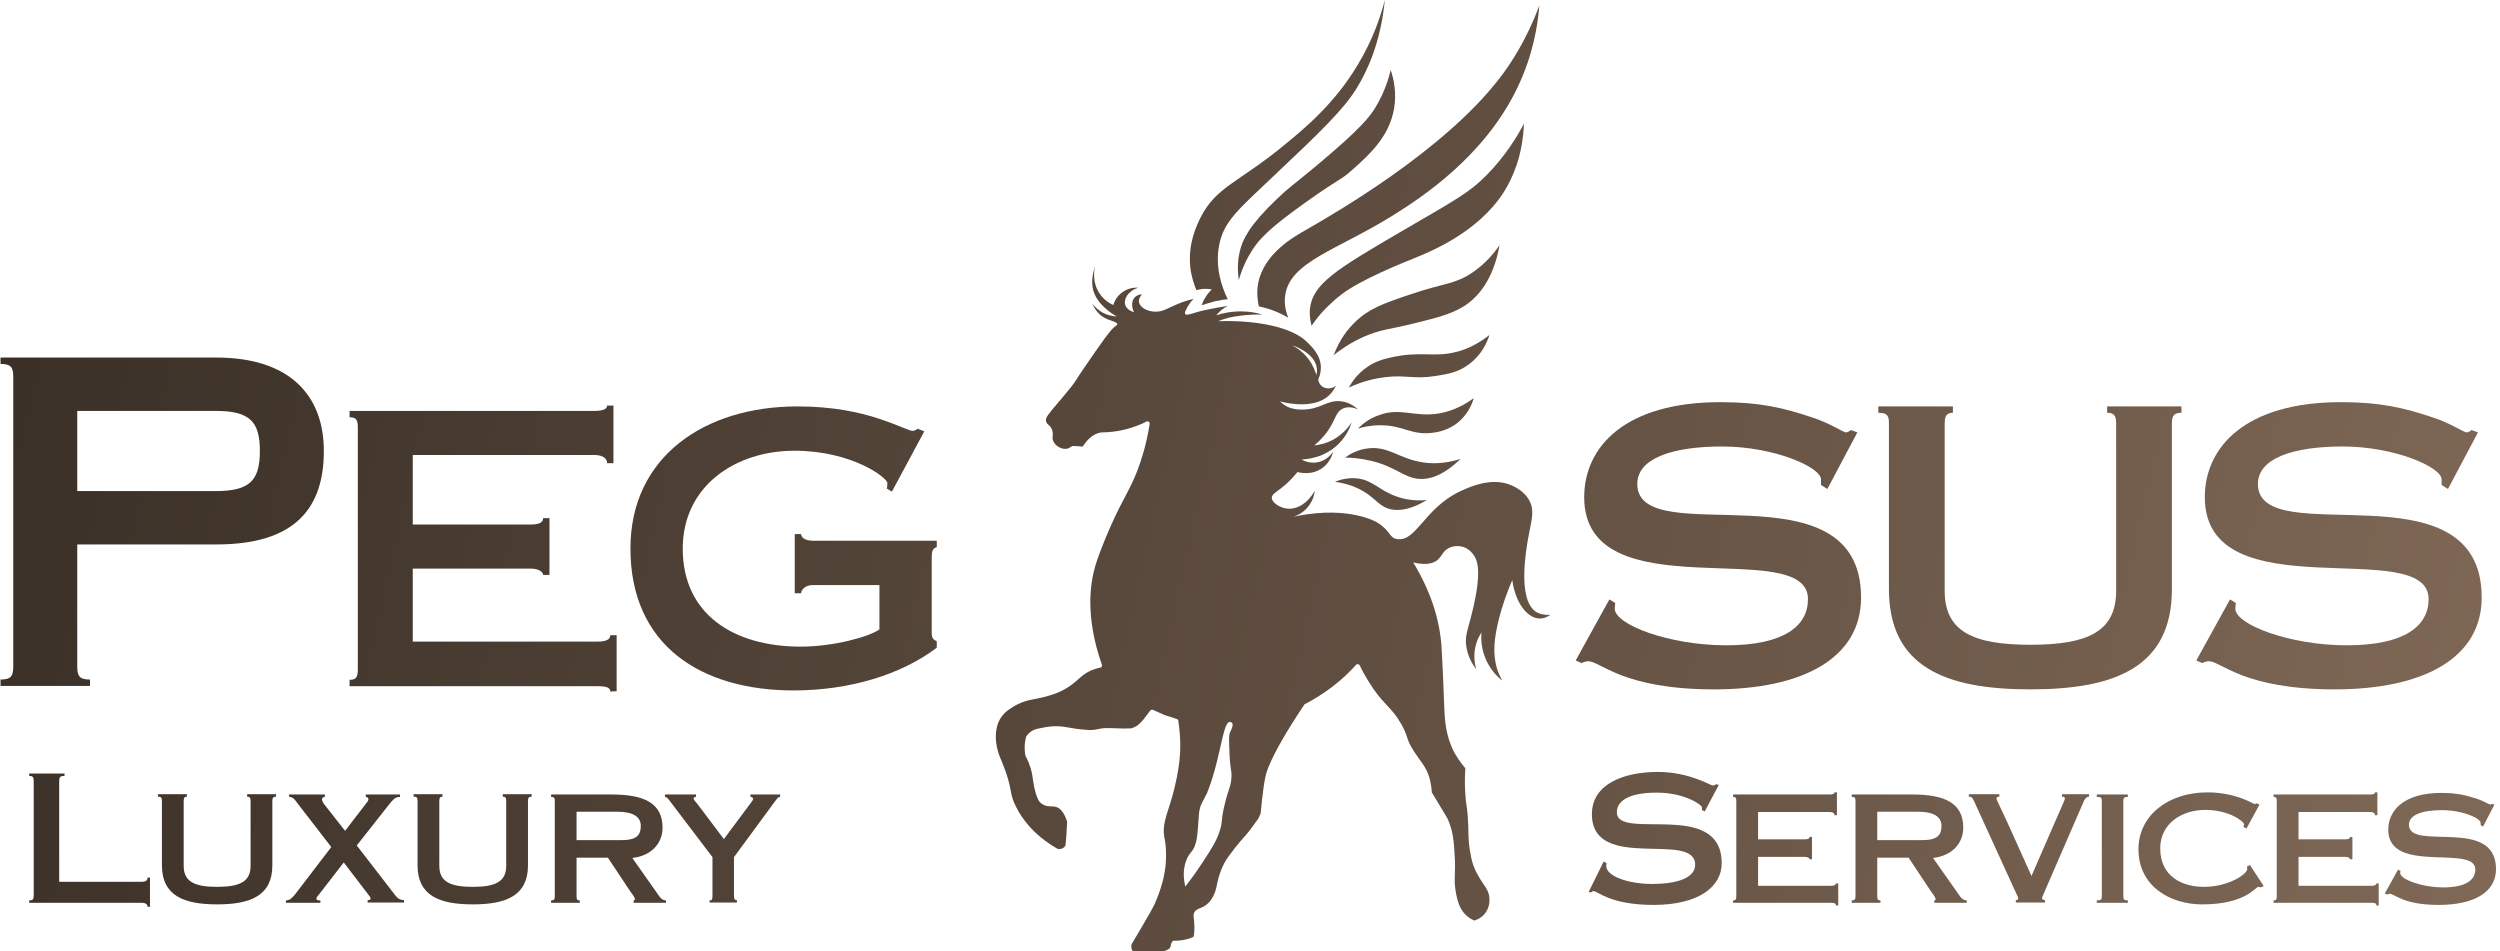 <?xml version="1.0" encoding="utf-8"?>
<!-- Generator: Adobe Illustrator 19.0.1, SVG Export Plug-In . SVG Version: 6.00 Build 0)  -->
<svg version="1.1" id="лого_пегас" xmlns="http://www.w3.org/2000/svg" xmlns:xlink="http://www.w3.org/1999/xlink"
	 x="0px" y="0px" viewBox="346 483.1 941.8 358.4" style="enable-background:new 346 483.1 941.8 358.4;" xml:space="preserve" fill="url(#grad)">
<style type="text/css">
	.st0{enable-background:new    ;}
</style>
	<linearGradient id="grad" x1="0%" y1="0%" x2="170%" y2="100%" gradientUnits="userSpaceOnUse">
		<stop offset="0%" stop-color="#181410" />
		<stop offset="100%" stop-color="#8e7460" />
	</linearGradient>
<path d="M924.5,713.5c-7-4.9-3.5-24-2.6-28.8c1-5.6,2.3-9.1,0.3-12.9c-2.2-4.3-6.9-5.9-7.9-6.3c-7-2.4-14.6,1-17.8,2.5
	c-0.3,0.1-0.6,0.3-0.7,0.3c-13.2,6.4-16.3,18.9-23.4,17.9c-3.3-0.5-2.3-3.1-7.8-6.4c0,0-10.2-6.1-29.5-2.4c-0.1,0-1.8,0.4-1.8,0.3
	c0,0,0,0,0.1,0c1-0.3,3.6-1.3,5.6-4c1.8-2.3,2.2-4.7,2.3-5.7c-2.5,4.5-6.5,7.1-10.4,6.7c-2.7-0.3-5.8-2.2-5.8-4.1
	c0-1.6,2.3-2.2,6-5.7c1.6-1.5,2.9-3,3.7-4c0.5,0.2,5.4,1.5,9.5-1.6c2.9-2.2,3.7-5.2,3.9-6.1c-0.3,0.5-1.9,3-5.2,3.9
	c-3.5,0.9-6.2-0.6-6.7-0.9c1.8-0.1,8.6-0.5,14-5.9c3-3,4.3-6.2,4.9-8.1c-1,1.5-3.2,4.5-7.1,6.6c-2.8,1.5-5.4,1.9-7,2.1
	c2.8-2.3,4.5-4.5,5.6-6.2c2.4-3.7,2.6-6.4,5-7.6c2-1,4.2-0.5,5.9,0.2c-1.6-1.4-3.7-2.7-6.2-3c-5.4-0.8-7.7,3.1-14.9,3.1
	c-3.6,0-5.9-1-7.4-2.3c-0.4-0.3-0.7-0.6-0.9-0.8c0,0,10.8,3.2,17.3-1.3c2.1-1.5,3.2-3.4,3.8-4.6c-1.5,1.2-3.4,1.3-4.9,0.5
	c-1.5-0.9-1.8-2.6-1.8-2.9l0.6-1.5c0.2-0.7,0.4-1.8,0.4-3.1c-0.1-4.8-3.8-8.1-5.7-9.9c-5.2-4.8-17.4-7.9-33-7.4
	c1.2-0.5,2.5-0.9,3.9-1.3c2.7-0.6,6.9-1.3,12.8-1.2c-2-0.6-4.7-1.2-8-1.2c-4,0-7.2,0.7-9.4,1.5c0.4-0.5,1.1-1.3,1.8-1.9
	c1-0.8,1.9-1.4,2.7-1.7c0,0-7.7,1.2-11.5,2.3c-2.8,0.8-4.2,1.4-4.7,0.8c-0.4-0.5,0.3-1.6,0.9-2.8c0.8-1.3,1.6-2.3,2.2-2.9
	c-3,0.7-5.3,1.6-6.8,2.3c-3.4,1.4-4.5,2.4-7.1,2.5c-3.1,0.1-4.8-1.2-5.2-1.5c-0.5-0.4-1.2-1-1.4-2c-0.3-1.5,0.9-2.8,1.1-3
	c-0.5,0-1.6,0.1-2.5,0.9c-1.4,1.2-1.6,3.6-0.5,5.8c-0.4-0.1-2.7-0.8-3.3-2.7c-0.7-2.2,1.1-5.4,4.9-6.5c-0.7-0.1-3.7-0.2-6.4,2
	c-2,1.6-2.8,3.7-3,4.5c-1.2-0.5-3.3-1.7-5-4.1c-3.2-4.5-2.1-9.6-1.9-10.5c-1,3.2-1.7,7.1-0.1,10.6c2.3,5.2,8.3,8.3,8.3,8.3
	c-0.9,0-1.9-0.2-3.1-0.5c-3.3-1-5.2-3.2-6.1-4.3c1.3,2.9,2.9,4.3,4.2,5.1c2.3,1.4,5.2,1.7,5.2,2.6c0,0.3-0.4,0.6-0.5,0.6
	c-2,1.3-5.4,6.3-12.2,16.2c-2.5,3.6-2.5,4-4.4,6.5c-1.5,1.9-3.4,4.2-5.3,6.4c-3.6,4.3-4.8,5.5-4.4,7c0.4,1.4,1.7,1.3,2.3,3.3
	c0.6,1.9-0.3,2.7,0.4,4.1c0.8,1.9,3.4,3.3,5.3,2.8c1.2-0.3,1.4-1.1,2.6-1c1.8,0.1,2.4,0.2,2.4,0.2c0.4,0.1,0.8,0,1-0.3
	c2-3,4-4.2,5.5-4.7c1.7-0.6,2.2-0.1,5.8-0.6c1.6-0.2,4.2-0.6,7.2-1.6c1.4-0.5,3.3-1.1,5.3-2.2c0.6-0.3,1.3,0.2,1.2,0.9
	c-1.2,7.7-3.1,13.5-4.6,17.5c-2.9,7.5-5.3,10.3-9.9,20.6c-0.6,1.3-4.2,9.5-5.9,15.1c-1.9,6.4-4.1,18.9,2.4,37.5
	c0.2,0.5-0.1,1-0.6,1.1c-0.6,0.1-1.4,0.3-2.2,0.6c-4.6,1.5-5.8,4.1-9.8,6.7c-4,2.6-8.1,3.5-10.1,4c-3,0.7-5.4,0.8-8.8,2.4
	c-1.7,0.8-2.9,1.7-3.8,2.3c-0.7,0.5-1.6,1.3-2.5,2.5c-0.6,0.8-1.8,2.7-2.1,6.1c-0.4,4.8,1.3,8.8,2.3,11c4.4,10.8,2.3,11.2,5.4,17.1
	c1.9,3.7,6,10.1,15.4,15.5c0.1,0.1,0.2,0.1,0.3,0.1c0.4,0.1,1.4,0.1,2.1-0.5c0.4-0.3,0.6-0.6,0.7-0.9c0.1-1.1,0.2-2.2,0.3-3.3
	c0.1-1.8,0.2-3.6,0.3-5.3c0-0.1,0-0.2,0-0.3c-1.2-3.8-2.8-5.1-4.1-5.5c-1.7-0.5-3.2,0.2-5.1-1c-0.3-0.2-1.2-0.6-1.8-2
	c-1.3-2.9-1.6-5.5-2.1-8.9c-0.3-1.7-0.9-4.2-2.5-7.2c0-0.1-0.1-0.1-0.1-0.2c-0.2-0.9-0.3-2-0.3-3.2c0-1.5,0.3-2.8,0.5-3.8
	c0-0.1,0.1-0.2,0.1-0.2c0.3-0.5,0.9-1.3,1.8-1.9c1.2-0.9,2.6-1.1,3.1-1.2c3-0.6,4.5-0.9,6.9-0.8c3.7,0.1,4.9,0.9,10.4,1.3
	c0.6,0,1.5,0.2,2.6,0.1c1.9-0.1,3.2-0.7,5-0.7c3.1-0.1,6.1,0.3,9.5,0.1c0.1,0,0.2,0,0.2,0c2.4-0.7,3.4-1.9,4.7-3.4l0,0l2.5-3.3
	c0.2-0.3,0.7-0.4,1-0.3l4.3,1.9c0.2,0.1,0.4,0.2,0.6,0.2l4.2,1.4c0.2,0.1,0.3,0.2,0.4,0.3c0.1,0.2,0.1,0.5,0.1,0.5
	c1,6.4,0.8,11.6,0.4,15c-0.3,2.8-1.2,8.6-3.3,15.4c-1.5,5-3.2,8.8-2.4,13.2c0.1,0.7,0.5,2.2,0.6,4.3c0,0.6,0.2,3.2-0.1,6.5
	c-0.7,6.6-3.2,12.3-4.1,14.4c-0.9,1.9-2.4,4.5-5.4,9.6c-1.4,2.4-2.5,4.3-3.3,5.6c-0.3,1.1-0.1,2.1,0.6,2.7c0.1,0.1,0.4,0.3,0.7,0.3
	c4.8,0,8.4-0.1,9.9-0.2c0.1,0,0.7-0.1,1.4-0.3c0.5-0.2,1.9-0.7,2.1-1.7c0.1-0.3,0-0.5,0.2-1c0.1-0.3,0.3-0.6,0.4-0.7
	c0.1-0.1,0.1-0.2,0.2-0.3s0.3-0.1,0.3-0.1c1.1,0,2.6,0,4.2-0.4c1.1-0.2,2.1-0.5,2.9-0.9c0.1,0,0.2-0.1,0.3-0.1
	c0.1-0.1,0.2-0.2,0.2-0.3c0.2-1.1,0.3-2.7,0.2-4.8c-0.1-2.5-0.5-2.9-0.1-3.9c0.8-2.1,3.1-1.4,5.6-4c1.4-1.5,2.1-3.3,2.4-4.2
	c0.5-1.4,0.5-2.1,0.9-3.7c0.1-0.5,0.8-3.7,2.5-6.9c0.9-1.7,1.9-3,3.9-5.6c1.3-1.7,2.6-3.2,4.4-5.2c1.6-1.8,2.9-3.9,4.4-5.8
	c0.2-0.3,0.5-1.1,1-2.1c0,0,0.8-9.2,1.8-13.9c0.3-1.3,1.2-5.1,6.8-14.7c1.8-3.1,4.4-7.3,7.7-12.2c0-0.1,0.1-0.1,0.1-0.2
	c0.1-0.1,0.1-0.1,0.2-0.2c3.1-1.6,6.6-3.7,10.3-6.5c3.8-2.9,6.8-5.8,9.1-8.4c0.2-0.2,0.4-0.2,0.7-0.2c0.4,0.1,0.5,0.4,0.6,0.4
	c1,2.2,2.8,5.4,5.3,9.1c4.5,6.3,6.7,6.9,10.1,12.6c3.2,5.4,1.7,5.6,5.1,10.8c2.3,3.6,4.4,5.5,5.7,9.6c0.7,2.4,0.9,4.5,1,5.9
	c0,0,0,0.1,0.1,0.1c5.2,8.5,5.9,9.9,5.9,9.9c2,4.5,2.3,8.3,2.6,13.8c0.5,7.2-0.6,8.7,0.6,14.6c0.6,3.1,1.7,6.5,4.7,8.6
	c0.8,0.6,1.5,0.9,2.1,1.2c0.9-0.3,2.5-0.9,3.8-2.4c1.8-2.1,1.9-4.5,1.9-5.2c0.2-4.8-3.5-6.2-6.1-13.3c-0.6-1.7-0.8-3-1.3-5.7
	c-0.8-5.1-0.3-6.5-0.8-13.1c-0.4-4.3-0.7-4.4-0.9-8.2c-0.3-4-0.1-7.3,0-9.5c0,0-2.1-2.4-3.9-5.5c0,0-0.9-1.5-1.5-3.2
	c-2.4-6-2.4-10.9-2.7-18.8c-0.3-9-0.8-16.8-0.9-19c-0.6-7.4-2.8-18.1-10.6-31c5.2,1.2,7.8,0.2,9.2-1c1.8-1.6,1.9-3.3,4.3-4.5
	c1.9-0.9,4.3-0.9,6.2,0c0.4,0.2,2.1,1,3.5,3.4c1,1.8,2.8,6.3-1.5,22.8c-1.4,5.3-2.3,7.5-1.7,11.1c0.6,3.7,2.3,6.6,3.7,8.4
	c-0.5-1.8-1.3-5.6,0.1-9.9c0.5-1.6,1.3-3,1.9-4c-0.2,2.1-0.3,7,2.6,12.1c1.7,3,3.7,4.9,5.2,6.1c-0.4-0.8-1-2-1.6-3.4
	c-1.5-4.3-1.4-8-1.3-10.1c0.3-5.3,2.3-14.1,6.7-24.4c1.1,8.4,5.5,14.2,10,14.5c0.9,0.1,2.5-0.1,4.4-1.4
	C927.2,714.9,925.4,714.1,924.5,713.5z M842.1,622c0.1,0.7,0,1.5-0.2,2.4c-0.4-1.4-1.2-3.6-2.8-5.8c-2.2-3-4.9-4.7-6.3-5.4
	C833.4,613.3,841.6,616.2,842.1,622z M809.2,767.4c0.3,6.5,0.9,5.8,0.7,8.6c-0.2,3.5-1.1,4.2-2.4,9.6c-1.7,6.6-0.7,6.4-2,10.5
	c-1.2,3.8-3,6.6-6.6,12.1c-1.7,2.6-3.8,5.6-6.4,8.9c-0.6-2.7-1-6.3,0.4-9.9c1.2-3.2,2.5-2.9,3.5-6.3c0.7-2.2,0.8-4.8,1.2-10.2
	c0.1-1.3,0.1-1.7,0.3-2.5c0.5-2.5,1.5-3.5,2.8-6.3c0.4-0.9,0.7-1.9,1.4-3.8c0.9-2.6,2-6.3,3.5-13c1.4-5.9,2.1-9.8,3.6-10
	c0.1,0,0.6-0.1,0.9,0.3c0.7,0.7-0.2,2.5-0.6,3.3C808.8,760,809,762.4,809.2,767.4z"/>
<path d="M798.7,598.1c0.3-0.8,0.6-1.8,1.3-2.8c0.8-1.4,1.8-2.5,2.5-3.2c-0.8-0.1-1.8-0.2-3-0.2c-1.1,0.1-2,0.3-2.8,0.5
	c-0.8-2-1.9-5-2.3-8.7c-0.9-8.8,2.4-15.7,3.9-18.7c5.8-11.5,14.4-13.2,31.2-27c8.1-6.6,19.3-15.9,28-30.5
	c5.8-9.6,8.7-18.5,10.2-24.4c-1.6,16.2-6.7,27-10.9,33.7c-4.9,7.8-13.7,16.3-31.2,32.8c-12.8,12.2-18.6,16.8-20.3,25.8
	c-1.6,8.1,0.8,15.5,3.2,20.4c-1.5,0.2-3.1,0.4-4.8,0.8C801.8,597.1,800.2,597.6,798.7,598.1z"/>
<path d="M812.7,588.6c0.6-2.2,1.7-5.5,3.8-9.2c3.6-6.5,8.4-10.8,21.4-20.1c14.1-10,12.9-8.1,17.4-12.1c6.7-5.9,14.1-12.7,15.9-23.3
	c1-6.1-0.2-11.3-1.3-14.4c-0.8,3.4-2.4,8.5-5.7,14c-2.2,3.6-5.4,7.9-22,21.8c-9.2,7.7-10.2,8-15,12.6c-10.4,9.9-13,15.2-14.1,19.7
	C812,582.1,812.3,586,812.7,588.6z"/>
<path d="M831.3,602.8c-1.5-0.9-3.4-1.9-5.6-2.7c-2-0.8-3.9-1.2-5.5-1.6c-0.4-2-0.9-5.2-0.2-8.8c2.2-11.2,13.6-17.5,18-20
	c10.4-6,51.7-29.6,72.9-57.1c4.1-5.3,10.1-14.3,15-27.4c-0.6,7.5-2.4,18.7-8.2,30.8c-12.4,26.1-36.4,41.6-46.4,47.9
	c-21.5,13.5-39.9,17.8-41.2,31C829.7,598.1,830.6,601,831.3,602.8z"/>
<path d="M840.1,605.8c-0.4-1.5-0.9-3.8-0.6-6.5c1-9.3,10.3-14.9,33.7-28.6c21.5-12.5,26.4-15.1,32.8-21.6c7-7.1,11.4-14.3,14.1-19.4
	c-0.5,12.4-4.4,20.7-7.6,25.8c-9.7,15.1-27.3,22.3-34.3,25.1c-3.2,1.3-19.3,7.7-26.7,13.3c-4.1,3.1-7.4,6.8-7.4,6.8
	C842.3,602.7,841,604.5,840.1,605.8z"/>
<path d="M848.4,616.9c2.5-2,6.3-4.7,11.5-7c6.5-2.8,10-2.8,18.1-4.8c10.2-2.5,16.2-4,21.3-7.9c3.1-2.4,9.2-8.2,11.6-21.7
	c-2,2.9-5.2,6.8-10.1,10.2c-6.8,4.6-10.6,3.9-23.8,8.4c-10.1,3.4-15.6,5.4-20.8,10.6C851.9,608.9,849.7,613.6,848.4,616.9z"/>
<path d="M854.1,629.1c5.7-2.6,10.4-3.5,13.6-3.9c8-1,10.8,0.9,19.4-0.5c4.5-0.7,8.3-1.4,12.2-4.3c4.9-3.6,7-8.5,7.8-11.1
	c-5.1,4-9.6,5.7-12.6,6.4c-8.5,2.2-13.3-0.6-25.1,2.2c-2.8,0.6-5.4,1.5-8.1,3.3C857.5,623.7,855.3,627,854.1,629.1z"/>
<path d="M857.5,644.6c1.8-0.6,4.8-1.3,8.6-1.3c8.4,0,11.4,3.7,19,2.9c1.7-0.2,5.5-0.6,9.3-3.3c4.5-3.2,6.2-7.8,6.8-9.8
	c-5.5,4-10.3,5.3-13.4,5.8c-9,1.4-14.4-2.4-22.3,0.6C861.6,640.8,859,643.1,857.5,644.6z"/>
<path d="M852.7,655.5c2.2,0,5.7,0.2,9.8,1.2c9.3,2.2,12.2,6.3,18,6.8c3.5,0.3,8.8-0.8,15.7-7.5c-6.1,1.9-10.9,1.8-14.1,1.3
	c-8.9-1.3-13-6.2-20.6-5.3C857.6,652.4,854.6,654.1,852.7,655.5z"/>
<path d="M848.9,664.6c1.9-0.8,4.8-1.6,8.2-1.3c6.1,0.6,8.4,4.6,15.2,6.9c2.5,0.9,6.2,1.7,11.2,1.3c-7.4,4.4-12,4.1-14.8,3.1
	c-3.8-1.4-5.1-4.5-10.7-7.3C854.3,665.5,851,664.9,848.9,664.6z"/>
<g>
	<path d="M375.1,734c0,3.7,0.7,5.1,4.8,5.1v2.4h-33.7v-2.4c4.1,0,4.8-1.4,4.8-5.1V625.3c0-3.7-0.7-5.1-4.8-5.1v-2.4h81.4
		c26.8,0,40.4,13.6,40.4,35.2c0,21.6-10.9,35.2-40.4,35.2h-52.5V734z M375.1,668.1h52.2c12.9,0,16.6-4.1,16.6-15.1
		s-3.7-15.1-16.6-15.1h-52.2L375.1,668.1L375.1,668.1z"/>
	<path d="M575.9,743.6c0-1.5-1.5-2-4.9-2h-93.3v-2.4c2.5,0,3.1-1,3.1-4.1v-90.7c0-3.1-0.5-4.1-3.1-4.1v-2.4h92.1
		c3.6,0,4.9-0.8,4.9-2h2.4v21.7h-2.4c0-1.7-1.4-3.1-4.9-3.1h-68.3v26.2h44.3c3.4,0,4.8-0.8,4.8-2.4h2.4v21.4h-2.4
		c0-1-1.4-2.4-4.8-2.4h-44.3v27.5H571c3.4,0,4.9-0.8,4.9-2.4h2.4v21.1L575.9,743.6L575.9,743.6z"/>
	<path d="M677.3,703.5h-25.1c-2.7,0-4.4,1.7-4.4,3.1h-2.4v-22.3h2.4c0,1.4,1.7,2.5,4.4,2.5h46.7v2.4c-1.4,0.5-1.9,1.2-1.9,3.9v28.4
		c0,1.9,0.5,2.5,1.9,3.2v2.4c-13.4,10.2-33,16.1-53.9,16.1c-35,0-61.5-17-61.5-53.5c0-34.5,27.9-53.5,62.9-53.5
		c13.3,0,23.4,2.2,30.6,4.6c6.8,2.2,11.6,4.6,12.7,4.6c0.7,0,1.4-0.3,2-0.8l2.5,1L682,668.3l-2-1.2c0.2-0.3,0.3-0.8,0.3-2
		c0-2-13.3-12.2-35-12.2c-22.3,0-42.1,13.3-42.1,36.9c0,24.6,19,36.9,44.5,36.9c12.2,0,25.8-3.7,29.6-6.5V703.5z"/>
</g>
<g class="st0">
	<path d="M357,822.3c1.5,0,1.7-0.5,1.7-2v-42.9c0-1.5-0.3-2-1.7-2v-0.9h13.3v0.9c-1.7,0-2,0.5-2,2v37.9h31c1.6,0,2.3-0.5,2.3-1.6
		h0.9v11h-0.9c0-0.9-0.7-1.5-2.3-1.5H357V822.3z"/>
	<path d="M416.4,782.3v0.9c-0.9,0-1.2,0.5-1.2,1.6v24.5c0,6,4.2,7.9,12.6,7.9c8.4,0,12.6-1.9,12.6-7.9v-24.5c0-1.1-0.3-1.6-1.3-1.6
		v-0.9H450v0.9c-1.1,0-1.4,0.5-1.4,1.6v24.3c0,11.4-8.2,14.7-20.8,14.7s-20.8-3.3-20.8-14.7v-24.3c0-1.1-0.2-1.6-1.5-1.6v-0.9H416.4
		z"/>
	<path d="M453.7,823.2v-0.9c1.5,0,2.3-0.9,3.4-2.2l13.7-17.9l-12.9-16.7c-0.7-1-1.5-2.2-3-2.2v-0.9h13.5v0.9c-0.5,0-1.1,0.3-1.1,0.9
		c0,0.3,0.2,1,0.7,1.7l8,10.2l7.9-10.3c0.7-0.8,0.9-1.3,0.9-1.6c0-0.5-0.5-0.9-1-0.9v-0.9h12.9v0.9c-1.3,0-2.1,0.4-3.6,2.2
		l-12.7,16.1l14.2,18.4c1,1.3,1.7,2.1,3.6,2.2v0.9h-13.7v-0.9c0.7,0,1.1-0.1,1.1-0.6s-0.3-0.7-0.7-1.3l-9.4-12.3l-9.2,11.9
		c-0.6,0.8-1.1,1.2-1.1,1.7c0,0.5,0.2,0.7,1.5,0.7v0.9H453.7z"/>
	<path d="M512.7,782.3v0.9c-0.9,0-1.2,0.5-1.2,1.6v24.5c0,6,4.2,7.9,12.6,7.9c8.4,0,12.6-1.9,12.6-7.9v-24.5c0-1.1-0.3-1.6-1.3-1.6
		v-0.9h10.9v0.9c-1.1,0-1.4,0.5-1.4,1.6v24.3c0,11.4-8.2,14.7-20.8,14.7s-20.8-3.3-20.8-14.7v-24.3c0-1.1-0.2-1.6-1.5-1.6v-0.9
		H512.7z"/>
	<path d="M563.2,806.2v14.5c0,1.2,0.2,1.6,1.2,1.6v0.9h-10.8v-0.9c1.2,0,1.4-0.4,1.4-1.6v-35.8c0-1.2-0.2-1.6-1.4-1.6v-0.9h22.8
		c12.2,0,19.2,3.2,19.2,12.5c0,6.2-4.6,10.7-11.4,11.4l10.2,14.5c0.6,0.9,1.5,1.5,2.5,1.5v0.9h-12.2v-0.9c0.2,0,0.5-0.1,0.5-0.4
		c0-0.7-1.1-2.1-1.9-3.2l-8.3-12.5H563.2z M563.2,799.6H580c5.9,0,7.4-1.9,7.4-5.4s-3.1-5.3-8.7-5.3h-15.5V799.6z"/>
	<path d="M613.3,823.2v-0.9c0.9,0,1.1-0.4,1.1-1.6V806l-15.8-20.8c-0.7-1-1.4-1.9-2.1-1.9v-0.9h11.7v0.9c-0.6,0-0.9,0.3-0.9,0.6
		c0,0.5,0.6,1.1,1.3,1.9l10.1,13.4l10.5-14.1c0.3-0.4,0.5-0.7,0.5-1.1c0-0.4-0.4-0.7-1-0.7v-0.9h11.2v0.9c-0.9,0-1.3,0.9-2.1,1.9
		L622.5,806v14.6c0,1.2,0.3,1.6,1.1,1.6v0.9H613.3z"/>
</g>
<g class="st0">
	<path d="M988.2,788.8l-1.1-0.6c0.1-0.3,0.1-0.6,0.1-0.9c0-0.9-6.3-5.6-17.2-5.6c-10.5,0-14.9,3.2-14.9,7.4c0,11,39.5-5.1,39.5,19.2
		c0,8.8-8.6,15.7-25.7,15.7c-16.3,0-21-5.2-22.6-5.2c-0.4,0-0.6,0.3-0.9,0.5l-0.9-0.2l5.6-11.4l1.1,0.5c0,0.3-0.1,0.5-0.1,1.1
		c0,4,8.6,6.8,17.2,6.8c12.2,0,16.3-3.5,16.3-7.2c0-13.1-38.9,3.1-38.9-19.1c0-11.3,11.9-15.9,24.9-15.9c11.7,0,19.8,5.1,20.6,5.1
		c0.9,0,1-0.3,1.2-0.5l1.1,0.3L988.2,788.8z"/>
	<path d="M1037.6,824c0-0.6-0.6-0.8-1.9-0.8h-36.8v-0.9c1,0,1.2-0.4,1.2-1.6v-35.8c0-1.2-0.2-1.6-1.2-1.6v-0.9h36.3
		c1.4,0,1.9-0.3,1.9-0.8h0.9v8.6h-0.9c0-0.7-0.5-1.2-1.9-1.2h-26.9v10.3h17.5c1.3,0,1.9-0.3,1.9-0.9h0.9v8.4h-0.9
		c0-0.4-0.5-0.9-1.9-0.9h-17.5v10.9h27.4c1.3,0,1.9-0.3,1.9-0.9h0.9v8.3H1037.6z"/>
	<path d="M1053.2,806.2v14.5c0,1.2,0.2,1.6,1.2,1.6v0.9h-10.8v-0.9c1.2,0,1.4-0.4,1.4-1.6v-35.8c0-1.2-0.2-1.6-1.4-1.6v-0.9h22.8
		c12.2,0,19.2,3.2,19.2,12.5c0,6.2-4.6,10.7-11.4,11.4l10.2,14.5c0.6,0.9,1.5,1.5,2.5,1.5v0.9h-12.2v-0.9c0.2,0,0.5-0.1,0.5-0.4
		c0-0.7-1.1-2.1-1.9-3.2l-8.3-12.5H1053.2z M1053.2,799.6h16.8c5.9,0,7.4-1.9,7.4-5.4s-3.1-5.3-8.7-5.3h-15.5V799.6z"/>
	<path d="M1133,782.3v0.9c-0.9,0-1.7,0.9-2.1,2l-15.1,34.8c-0.3,0.7-0.5,1-0.5,1.5c0,0.4,0.3,0.6,1.1,0.7v0.9h-11v-0.9
		c0.7,0,0.9-0.3,0.9-0.7c0-0.2-0.3-1-0.6-1.5l-15.9-34.8c-0.4-0.8-0.7-2-2.1-2v-0.9h11.5v0.9c-0.6,0-1.1,0.2-1.1,0.7
		s1.5,3.3,4.2,9.2l9,20l8.7-20c1.8-4.2,3.9-8.6,3.9-9.2c0-0.5-0.5-0.7-1.1-0.7v-0.9H1133z"/>
	<path d="M1145.9,820.7c0,1.2,0.3,1.6,1.7,1.6v0.9h-11.7v-0.9c1.7,0,1.9-0.4,1.9-1.6v-35.8c0-1.2-0.2-1.6-1.9-1.6v-0.9h11.7v0.9
		c-1.4,0-1.7,0.4-1.7,1.6V820.7z"/>
	<path d="M1198.8,816.9l-1.1,0.5c-0.3-0.1-0.6-0.2-0.9-0.2c-1.2,0-4.7,6.6-21.2,6.6c-11.9,0-24-6.7-24-20.8
		c0-12.6,11.1-21.4,26-21.4c10.7,0,17.4,4.4,17.7,4.4c0.4,0,0.5-0.1,0.7-0.3l1.2,0.5l-4.9,9l-1.2-0.6c0.1-0.3,0.3-0.5,0.3-0.9
		c0-1.2-5.8-5.5-14.6-5.5c-8.8,0-17,5.1-17,14.5c0,10.7,8.4,14.5,16.5,14.5c9,0,16.3-4.7,16.3-6.8c0-0.4-0.1-0.7-0.1-0.9l1.1-0.5
		L1198.8,816.9z"/>
	<path d="M1241.2,824c0-0.6-0.6-0.8-1.9-0.8h-36.8v-0.9c1,0,1.2-0.4,1.2-1.6v-35.8c0-1.2-0.2-1.6-1.2-1.6v-0.9h36.3
		c1.4,0,1.9-0.3,1.9-0.8h0.9v8.6h-0.9c0-0.7-0.5-1.2-1.9-1.2h-26.9v10.3h17.5c1.3,0,1.9-0.3,1.9-0.9h0.9v8.4h-0.9
		c0-0.4-0.5-0.9-1.9-0.9h-17.5v10.9h27.4c1.3,0,1.9-0.3,1.9-0.9h0.9v8.3H1241.2z"/>
	<path d="M1281.4,794.5l-0.9-0.6v-0.8c0-1.8-6.9-4.8-14.5-4.8c-7.4,0-12.5,1.7-12.5,5.5c0,10.2,32.8-3.3,32.8,16.7
		c0,8.8-8.4,13.5-21.6,13.5c-6.6,0-10.8-1-13.6-2.1c-2.7-1.1-4-2.1-4.8-2.1c-0.3,0-0.7,0.1-1,0.3l-0.9-0.4l5-9l0.9,0.5
		c0,0.2-0.1,0.5-0.1,0.8c0,2.3,8,5.4,16.3,5.4c8.6,0,12-2.9,12-6.8c0-9.5-32.8,2.1-32.8-14.9c0-7.4,6-13.9,20-13.9
		c5.9,0,9.3,0.9,13.4,2.2c2.7,0.9,4.6,2.2,5,2.2c0.3,0,0.5-0.2,0.7-0.3l0.9,0.3L1281.4,794.5z"/>
</g>
<g class="st0">
	<path d="M1034.4,667.3l-2.4-1.5v-2.1c0-4.6-17.7-12.4-37.2-12.4c-18.9,0-32,4.5-32,14.1c0,26.1,84.3-8.4,84.3,42.8
		c0,22.7-21.7,34.6-55.4,34.6c-17,0-27.7-2.6-34.9-5.3c-7.1-2.8-10.3-5.3-12.4-5.3c-0.7,0-1.7,0.2-2.6,0.7l-2.2-1l12.7-23l2.2,1.4
		c0,0.5-0.2,1.2-0.2,2.1c0,6,20.5,13.8,42,13.8c22,0,30.8-7.4,30.8-17.4c0-24.4-84.3,5.3-84.3-38.4c0-18.9,15.3-35.8,51.3-35.8
		c15.1,0,23.9,2.2,34.4,5.7c6.9,2.2,11.9,5.7,12.9,5.7c0.7,0,1.4-0.5,1.9-0.9l2.4,0.9L1034.4,667.3z"/>
	<path d="M1081.7,636.2v2.4c-2.4,0-3.1,1.2-3.1,4.1v63c0,15.3,10.7,20.3,32.3,20.3s32.3-5,32.3-20.3v-63c0-2.9-0.7-4.1-3.4-4.1v-2.4
		h28v2.4c-2.9,0-3.6,1.2-3.6,4.1V705c0,29.2-21,37.8-53.3,37.8c-32.3,0-53.3-8.6-53.3-37.8v-62.3c0-2.9-0.5-4.1-4-4.1v-2.4H1081.7z"
		/>
	<path d="M1268.2,667.3l-2.4-1.5v-2.1c0-4.6-17.7-12.4-37.2-12.4c-18.9,0-32,4.5-32,14.1c0,26.1,84.3-8.4,84.3,42.8
		c0,22.7-21.7,34.6-55.4,34.6c-17,0-27.7-2.6-34.9-5.3c-7.1-2.8-10.3-5.3-12.4-5.3c-0.7,0-1.7,0.2-2.6,0.7l-2.2-1l12.7-23l2.2,1.4
		c0,0.5-0.2,1.2-0.2,2.1c0,6,20.5,13.8,42,13.8c22,0,30.8-7.4,30.8-17.4c0-24.4-84.3,5.3-84.3-38.4c0-18.9,15.3-35.8,51.3-35.8
		c15.1,0,23.9,2.2,34.4,5.7c6.9,2.2,11.9,5.7,12.9,5.7c0.7,0,1.4-0.5,1.9-0.9l2.4,0.9L1268.2,667.3z"/>
</g>
</svg>
